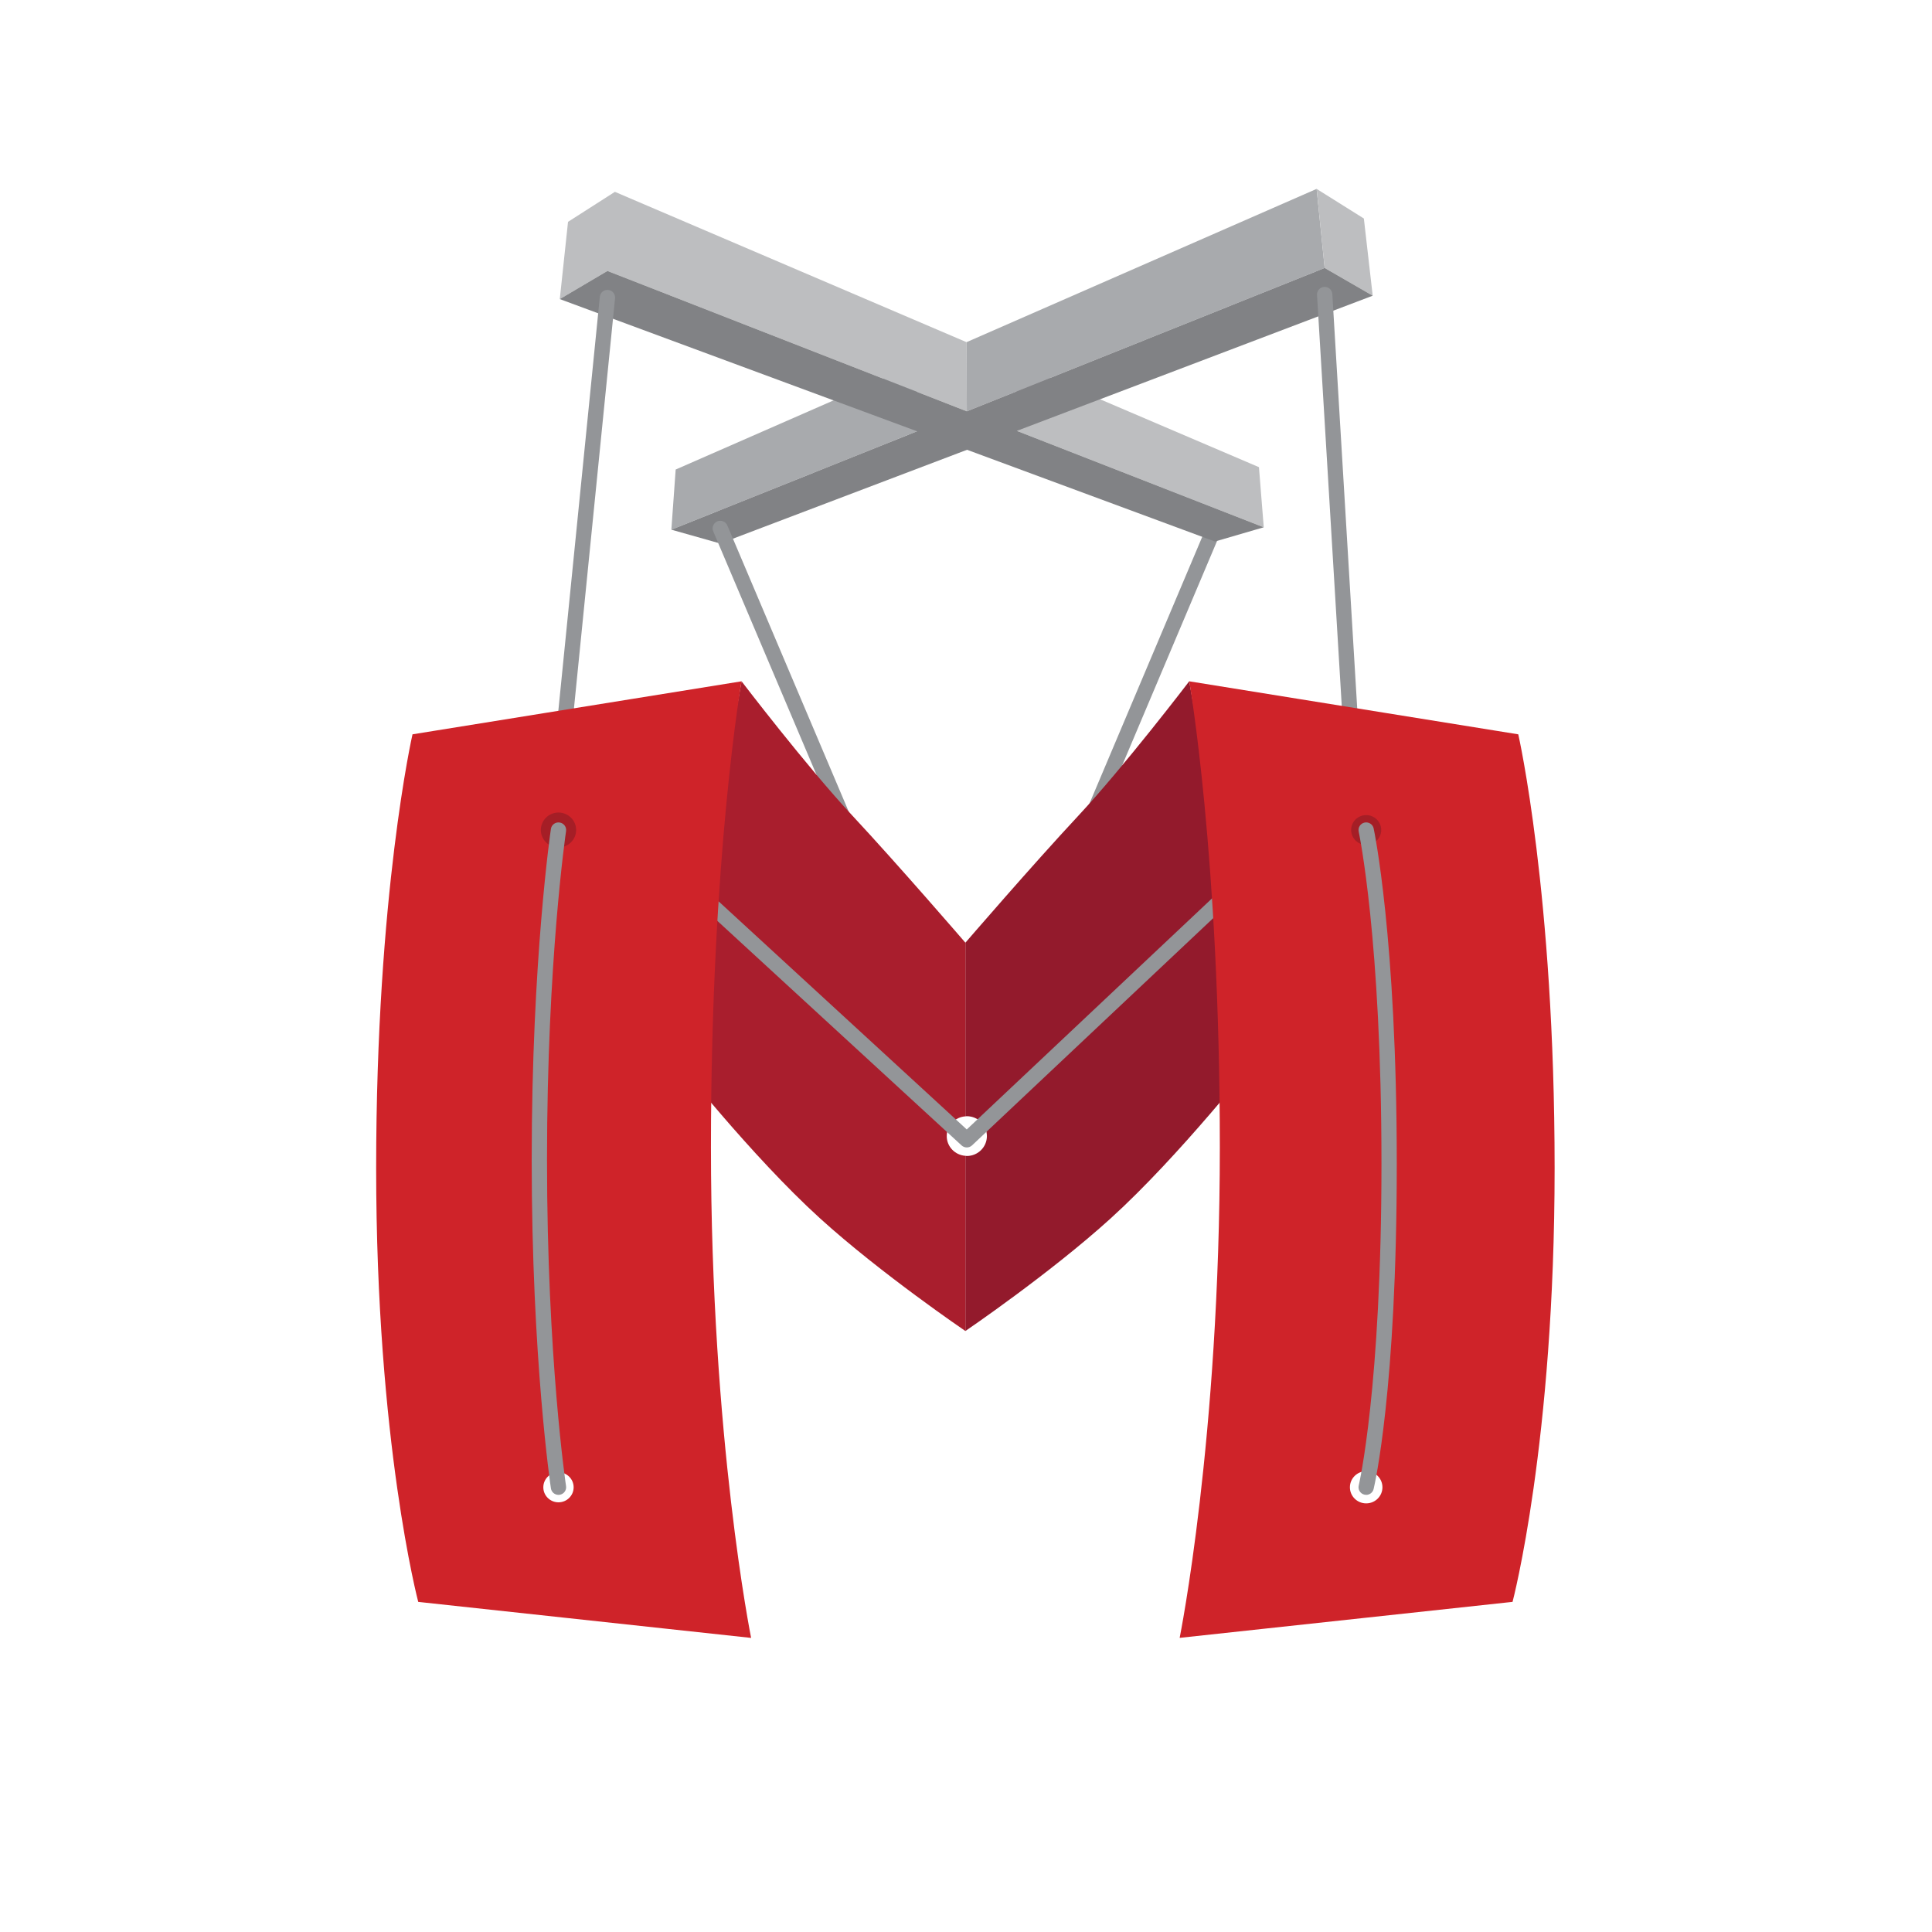 <?xml version="1.0" encoding="utf-8"?>
<!-- Generator: Adobe Illustrator 16.0.0, SVG Export Plug-In . SVG Version: 6.00 Build 0)  -->
<!DOCTYPE svg PUBLIC "-//W3C//DTD SVG 1.1//EN" "http://www.w3.org/Graphics/SVG/1.1/DTD/svg11.dtd">
<svg version="1.1" id="Layer_1" xmlns="http://www.w3.org/2000/svg" xmlns:xlink="http://www.w3.org/1999/xlink" x="0px" y="0px"
	 width="512px" height="512px" viewBox="0 0 512 512" enable-background="new 0 0 512 512" xml:space="preserve">
<g>
	<g>
		<g id="Group" transform="translate(13) translate(.344)">
			<path id="Shape" fill="#939598" d="M270.744,223.903l36.014-85.185c0.429-1.023,1.62-1.508,2.653-1.08
				c1.028,0.427,1.521,1.604,1.087,2.63l-31.738,75.061L270.744,223.903L270.744,223.903z"/>
			<path id="Shape_1_" fill="#931A2C" d="M301.812,180.551c0,0-17.235,22.588-29.4,35.638
				c-12.175,13.054-29.917,33.635-29.917,33.635v46.015c0.128-0.008,0.246-0.032,0.374-0.032c2.943,0,5.325,2.354,5.325,5.267
				c0,2.913-2.386,5.272-5.325,5.272c-0.128,0-0.246-0.029-0.374-0.041v46.424c0,0,22.341-15.18,38.527-29.868
				c18.248-16.563,38.528-42.421,38.528-42.421l-17.738-99.885V180.551z"/>
			<path id="Shape_2_" fill="#A8AAAD" d="M229.844,96.352l-0.166,17.939l-65.106,26.078l1.146-15.939l64.129-28.082L229.844,96.352z
				"/>
			<path id="Shape_3_" fill="#BDBEC0" d="M320.293,123.804l1.27,15.933l-65.434-25.554l-0.311-17.932L320.293,123.804
				L320.293,123.804z M242.804,90.682l0.069,18.322l-95.24-37.199l1.976-20.964L242.804,90.682z M149.61,50.841l-1.976,20.964
				l-12.629,7.453l2.183-20.469L149.61,50.841z"/>
			<path id="Shape_4_" fill="#A8AAAD" d="M335.576,50.06l2.132,20.952l-94.834,37.991l-0.071-18.326L335.576,50.06L335.576,50.06z"
				/>
			<path id="Shape_5_" fill="#BDBEC0" d="M348.093,57.908l2.344,20.455l-12.727-7.35l-2.132-20.95L348.093,57.908L348.093,57.908z"
				/>
			<path id="Shape_6_" fill="#818285" d="M177.535,144.035l-12.965-3.663l65.108-26.078L135.004,79.26l12.629-7.455l95.24,37.199
				l94.836-37.991l12.727,7.35l-94.307,35.822l65.433,25.552l-12.935,3.771l-65.695-24.31l-65.397,24.833V144.035L177.535,144.035z"
				/>
			<path id="Shape_7_" fill="#939598" d="M136.031,196.65c-0.068,0-0.136,0-0.203-0.01c-1.113-0.112-1.927-1.088-1.817-2.197
				l11.607-115.806c0.111-1.097,1.08-1.909,2.217-1.797c1.113,0.106,1.928,1.091,1.817,2.191l-11.604,115.806
				c-0.106,1.036-0.981,1.813-2.013,1.813H136.031z M344.719,196.65c-1.06,0-1.956-0.824-2.02-1.888l-7.016-116.6
				c-0.068-1.109,0.782-2.063,1.9-2.128c1.146-0.075,2.083,0.776,2.149,1.885l7.009,116.595c0.071,1.109-0.778,2.06-1.896,2.128
				C344.802,196.648,344.76,196.648,344.719,196.65L344.719,196.65z M209.242,219.954l-33.574-79.151
				c-0.433-1.023,0.053-2.205,1.081-2.634c1.037-0.426,2.224,0.056,2.657,1.078l37.265,87.851L209.242,219.954L209.242,219.954z"/>
			<path id="Shape_8_" fill="#A91E2D" d="M237.551,301.076c0-2.784,2.184-5.041,4.947-5.234v-46.016
				c0,0-17.747-20.584-29.916-33.637c-12.167-13.05-29.405-35.638-29.405-35.638l-17.74,99.896c0,0,20.278,25.857,38.526,42.42
				c16.184,14.688,38.53,29.865,38.53,29.865v-46.428C239.736,306.113,237.551,303.854,237.551,301.076L237.551,301.076z"/>
			<path id="Shape_9_" fill="#939598" d="M242.869,304.085c-0.49,0-0.99-0.175-1.377-0.532l-69.876-64.242l-0.021-5.496
				l71.261,65.503l70.357-66.284l0.283,5.271l-69.231,65.222c-0.393,0.375-0.896,0.558-1.399,0.558H242.869L242.869,304.085z"/>
			<path id="Shape_10_" fill="#CF2329" d="M389.018,194.605l-87.204-14.053c0,0,8.11,46.18,8.11,123.482
				c0,77.313-10.646,130.017-10.646,130.017l88.221-9.539c0,0,11.148-42.178,11.148-114.961
				c-0.004-72.782-9.633-114.948-9.633-114.948L389.018,194.605z M348.709,398.411c-2.38,0-4.311-1.905-4.311-4.265
				c0-2.351,1.929-4.266,4.311-4.266s4.308,1.915,4.308,4.266C353.015,396.501,351.091,398.411,348.709,398.411z M175.065,304.033
				c0-77.303,8.111-123.482,8.111-123.482l-87.203,14.053c0,0-9.632,42.168-9.632,114.953c0,72.791,11.152,114.961,11.152,114.961
				l88.218,9.544C185.712,434.052,175.065,381.348,175.065,304.033L175.065,304.033z M134.662,398.132
				c-2.217,0-4.02-1.784-4.02-3.98c0-2.199,1.798-3.981,4.018-3.981c2.218,0,4.017,1.782,4.017,3.979
				c0,2.191-1.797,3.979-4.017,3.979L134.662,398.132z"/>
			<ellipse id="Oval" fill="#A51E26" cx="348.709" cy="219.956" rx="3.985" ry="3.945"/>
			<path id="Shape_11_" fill="#939598" d="M348.713,396.155c-0.155,0-0.315-0.022-0.475-0.061c-1.089-0.255-1.762-1.329-1.503-2.418
				c0.06-0.248,6.026-25.905,6.026-85.327c0-59.539-5.979-87.698-6.035-87.972c-0.233-1.088,0.462-2.154,1.554-2.388
				c1.087-0.234,2.178,0.457,2.409,1.542c0.061,0.277,6.128,28.86,6.128,88.817c0,59.989-5.89,85.209-6.137,86.255
				c-0.224,0.935-1.057,1.553-1.973,1.553v-0.002H348.713z"/>
			<ellipse fill="#A51E26" cx="134.662" cy="219.956" rx="4.674" ry="4.627"/>
			<path id="Shape_12_" fill="#939598" d="M134.658,396.155c-0.987,0-1.851-0.718-2.004-1.714
				c-0.049-0.333-5.092-34.143-5.092-87.139c0-52.998,5.043-87.298,5.092-87.64c0.166-1.098,1.194-1.855,2.302-1.69
				c1.109,0.159,1.877,1.184,1.712,2.277c-0.053,0.341-5.049,34.373-5.049,87.057c0,52.703,5,86.219,5.047,86.541
				c0.171,1.088-0.597,2.122-1.706,2.284C134.858,396.143,134.756,396.155,134.658,396.155z"/>
		</g>
	</g>
</g>
</svg>

